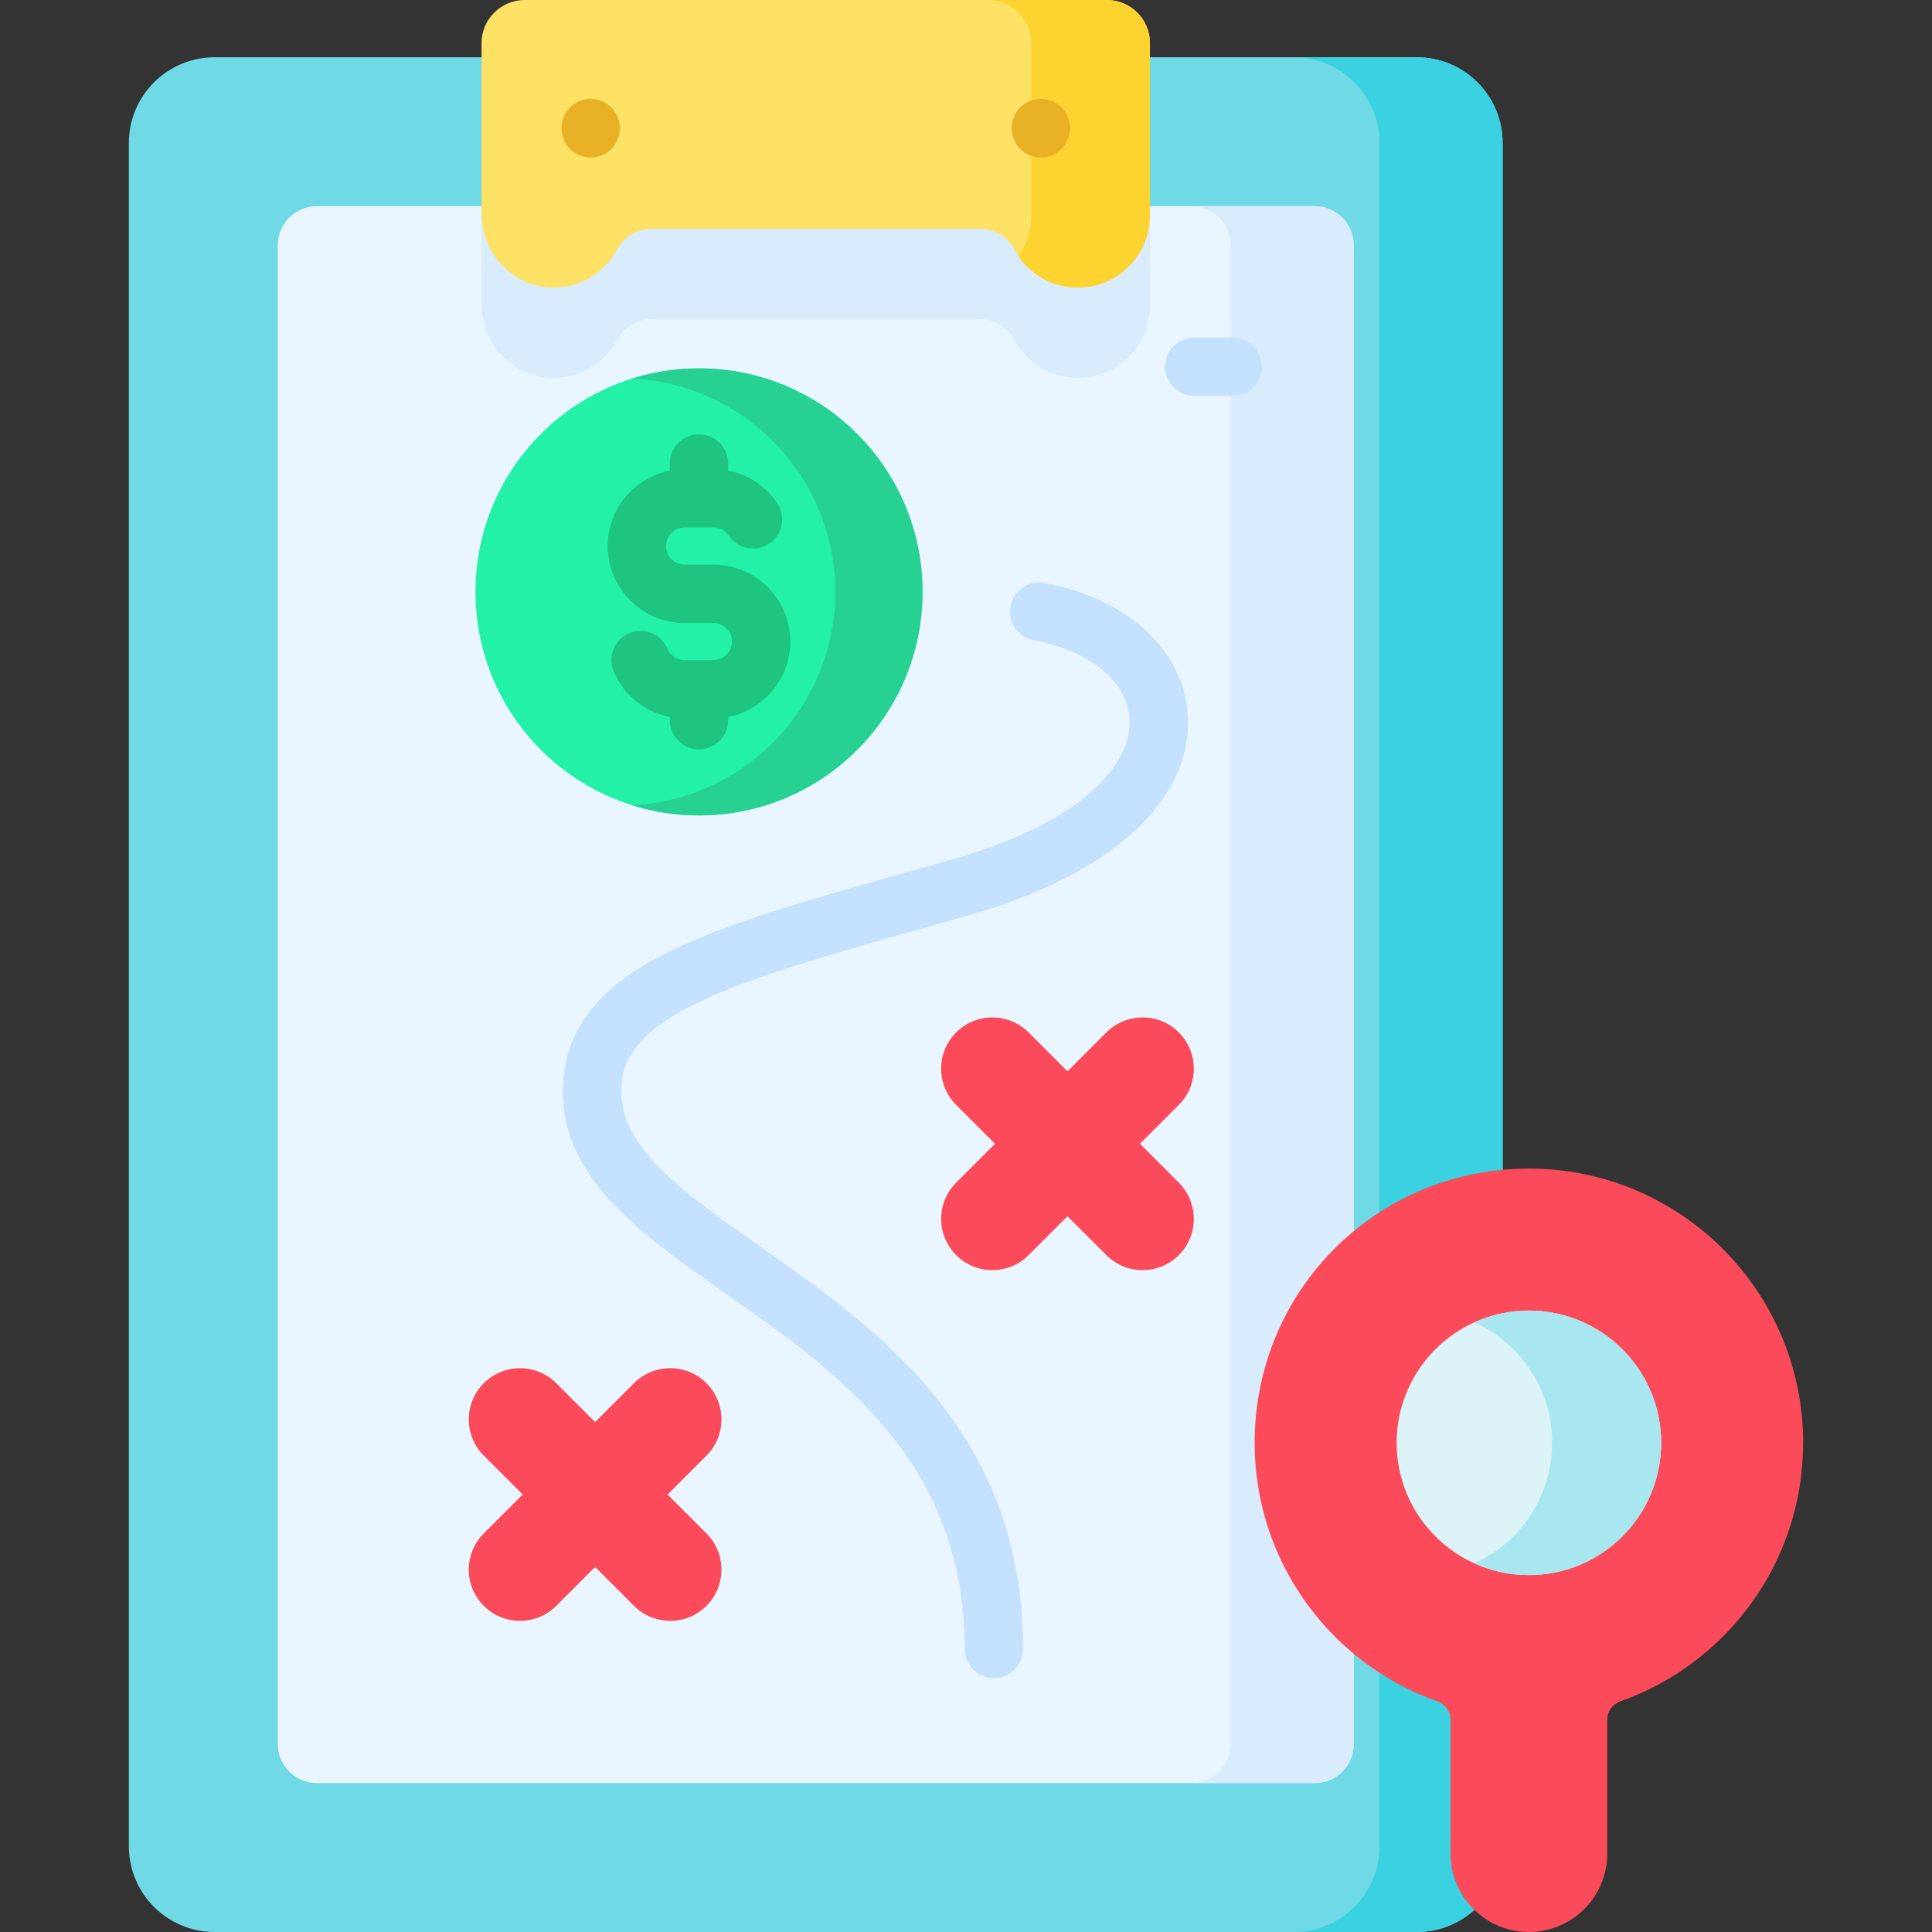 <svg id="Capa_1" enable-background="new 0 0 512 512" height="512" viewBox="0 0 512 512" width="512" xmlns="http://www.w3.org/2000/svg"><rect x="0" y="0" width="512" height="512" fill="#333333" stroke="none"/><g><g><g><g><g><path d="m375.481 512h-318.601c-12.554 0-22.731-10.177-22.731-22.731v-451.359c0-12.554 10.177-22.731 22.731-22.731h318.601c12.554 0 22.731 10.177 22.731 22.731v451.358c.001 12.555-10.176 22.732-22.731 22.732z" fill="#70d9e6"/><path d="m398.216 37.909v451.357c0 12.556-10.178 22.734-22.734 22.734h-32.621c12.556 0 22.734-10.178 22.734-22.734v-451.357c0-12.556-10.178-22.734-22.734-22.734h32.621c12.556 0 22.734 10.178 22.734 22.734z" fill="#3ad1e0"/><g><path d="m358.752 65.025v397.125c0 5.733-4.653 10.385-10.385 10.385h-264.371c-5.733 0-10.385-4.653-10.385-10.385v-397.125c0-5.733 4.653-10.385 10.385-10.385h264.371c5.732 0 10.385 4.653 10.385 10.385z" fill="#eaf6ff"/><g fill="#d9ecfd"><path d="m358.752 65.025v397.125c0 5.733-4.653 10.385-10.385 10.385h-32.621c5.733 0 10.385-4.653 10.385-10.385v-397.125c0-5.733-4.653-10.385-10.385-10.385h32.621c5.732 0 10.385 4.653 10.385 10.385z"/><path d="m304.748 54.64v26.42c0 5.276-2.139 10.043-5.587 13.501-3.458 3.448-8.225 5.587-13.501 5.587-7.311 0-13.657-4.113-16.866-10.147-1.786-3.365-5.349-5.411-9.16-5.411h-86.905c-3.822 0-7.374 2.067-9.17 5.432-3.354 6.304-10.136 10.5-17.873 10.105-10.219-.53-18.071-9.326-18.071-19.566v-25.921z"/></g></g><g><path d="m145.688 76.191c7.729.401 14.512-3.798 17.868-10.102 1.795-3.371 5.352-5.429 9.171-5.429h86.905c3.811 0 7.374 2.042 9.161 5.408 3.205 6.037 9.549 10.149 16.862 10.149 10.546 0 19.096-8.55 19.096-19.096v-45.679c.001-6.319-5.122-11.442-11.442-11.442h-154.256c-6.319 0-11.442 5.123-11.442 11.442v45.185c-.001 10.239 7.853 19.033 18.077 19.564z" fill="#fee265"/><path d="m304.748 11.445v45.677c0 5.265-2.139 10.043-5.587 13.501-3.458 3.458-8.225 5.598-13.501 5.598-6.522 0-12.286-3.271-15.724-8.277 2.119-3.074 3.365-6.813 3.365-10.822v-45.677c0-6.325-5.12-11.445-11.445-11.445h31.457c6.315 0 11.435 5.12 11.435 11.445z" fill="#fdd330"/></g></g><g><g id="XMLID_969_"><path d="m156.531 41.752c-4.267 0-7.726-3.459-7.726-7.726v-.108c0-4.268 3.459-7.726 7.726-7.726s7.726 3.459 7.726 7.726v.108c.001 4.267-3.459 7.726-7.726 7.726z" fill="#e8b125"/></g><g id="XMLID_962_"><path d="m275.831 41.752c-4.267 0-7.726-3.459-7.726-7.726v-.108c0-4.268 3.459-7.726 7.726-7.726s7.726 3.459 7.726 7.726v.108c0 4.267-3.459 7.726-7.726 7.726z" fill="#e8b125"/></g></g></g></g><g><path d="m326.668 104.911h-10.185c-4.267 0-7.726-3.459-7.726-7.726 0-4.268 3.459-7.726 7.726-7.726h10.185c4.267 0 7.726 3.459 7.726 7.726 0 4.268-3.459 7.726-7.726 7.726z" fill="#c4e1ff"/></g></g><g><path d="m477.851 382.362c0-40.724-33.495-73.624-74.438-72.656-38.443.909-69.213 31.063-70.848 69.482-1.405 33.008 19.222 61.391 48.388 71.699 2.066.73 3.458 2.665 3.458 4.857v35.494c0 11.467 9.296 20.762 20.762 20.762 11.467 0 20.762-9.296 20.762-20.762v-35.495c0-2.186 1.385-4.123 3.447-4.851 28.234-9.973 48.469-36.882 48.469-68.53z" fill="#fb4a59"/><circle cx="405.174" cy="382.362" fill="#dcf4f7" r="35.049"/><path d="m440.222 382.36c0 19.356-15.688 35.057-35.044 35.057-5.155 0-10.05-1.109-14.448-3.119 12.151-5.495 20.609-17.737 20.609-31.938s-8.458-26.43-20.609-31.925c4.398-2.01 9.293-3.119 14.448-3.119 19.356 0 35.044 15.688 35.044 35.044z" fill="#a8e7ef"/></g><g><g><g><path d="m302.096 303.113 10.302-10.302c5.303-5.302 5.303-13.9 0-19.202-5.302-5.302-13.9-5.302-19.202 0l-10.302 10.302-10.302-10.302c-5.302-5.302-13.9-5.302-19.202 0-5.303 5.302-5.303 13.9 0 19.202l10.302 10.302-10.302 10.302c-5.303 5.302-5.303 13.9 0 19.202 2.651 2.651 6.126 3.977 9.601 3.977s6.95-1.326 9.601-3.977l10.302-10.302 10.302 10.302c2.651 2.651 6.126 3.977 9.601 3.977s6.95-1.326 9.601-3.977c5.303-5.302 5.303-13.9 0-19.202z" fill="#fb4a59"/></g><g><path d="m176.915 396.064 10.302-10.302c5.303-5.302 5.303-13.9 0-19.202-5.302-5.302-13.9-5.302-19.202 0l-10.302 10.302-10.302-10.302c-5.302-5.302-13.9-5.302-19.202 0-5.303 5.302-5.303 13.9 0 19.202l10.302 10.302-10.302 10.302c-5.303 5.302-5.303 13.9 0 19.202 2.651 2.651 6.126 3.977 9.601 3.977s6.95-1.326 9.601-3.977l10.302-10.302 10.302 10.302c2.651 2.651 6.126 3.977 9.601 3.977s6.95-1.326 9.601-3.977c5.303-5.302 5.303-13.9 0-19.202z" fill="#fb4a59"/></g></g><g><path d="m263.395 444.729c-4.267 0-7.726-3.459-7.726-7.726 0-49.755-33.653-73.361-63.345-94.189-23.739-16.652-46.162-32.38-42.813-58.577 2.315-18.115 18.065-27.485 29.711-32.957 15.608-7.334 36.916-13.334 63.893-20.932 3.033-.854 6.134-1.727 9.302-2.624 35.407-10.019 47.462-25.681 46.936-36.998-.465-10.012-10.415-18.267-25.35-21.029-4.196-.777-6.968-4.807-6.192-9.003.777-4.196 4.81-6.967 9.003-6.192 22.259 4.118 37.165 18.055 37.975 35.507 1.037 22.328-20.707 41.985-58.165 52.585-3.174.898-6.281 1.773-9.32 2.629-48.241 13.586-80.111 22.56-82.465 40.974-2.061 16.125 12.473 27.212 36.359 43.967 31.153 21.853 69.924 49.049 69.924 106.84 0 4.267-3.459 7.725-7.727 7.725z" fill="#c4e1ff"/></g><g><circle cx="185.243" cy="156.856" fill="#23f1a8" r="59.235"/><path d="m244.478 156.859c0 32.715-26.523 59.237-59.237 59.237-6.192 0-12.167-.947-17.777-2.711 30.003-1.42 53.883-26.178 53.883-56.526 0-30.338-23.87-55.096-53.854-56.536 5.61-1.755 11.565-2.702 17.747-2.702 32.715 0 59.238 26.523 59.238 59.238z" fill="#26d192"/><path d="m209.445 170.009c0-11.235-9.141-20.376-20.376-20.376h-7.652c-2.715 0-4.924-2.208-4.924-4.924 0-2.715 2.209-4.924 4.924-4.924h7.652c1.639 0 3.167.814 4.087 2.176 2.389 3.537 7.192 4.467 10.727 2.077 3.536-2.388 4.466-7.191 2.077-10.727-3.056-4.525-7.744-7.578-12.991-8.599v-1.874c0-4.268-3.459-7.726-7.726-7.726s-7.726 3.459-7.726 7.726v1.879c-9.375 1.826-16.476 10.091-16.476 19.992 0 11.235 9.141 20.376 20.376 20.376h7.652c2.715 0 4.924 2.208 4.924 4.924 0 2.715-2.209 4.925-4.924 4.925h-7.652c-1.984 0-3.766-1.181-4.539-3.009-1.662-3.931-6.196-5.767-10.126-4.108-3.93 1.663-5.769 6.196-4.107 10.126 2.679 6.336 8.293 10.78 14.871 12.056v.876c0 4.268 3.459 7.726 7.726 7.726s7.726-3.459 7.726-7.726v-.873c9.376-1.826 16.477-10.091 16.477-19.993z" fill="#1ec480"/></g></g></g></svg>